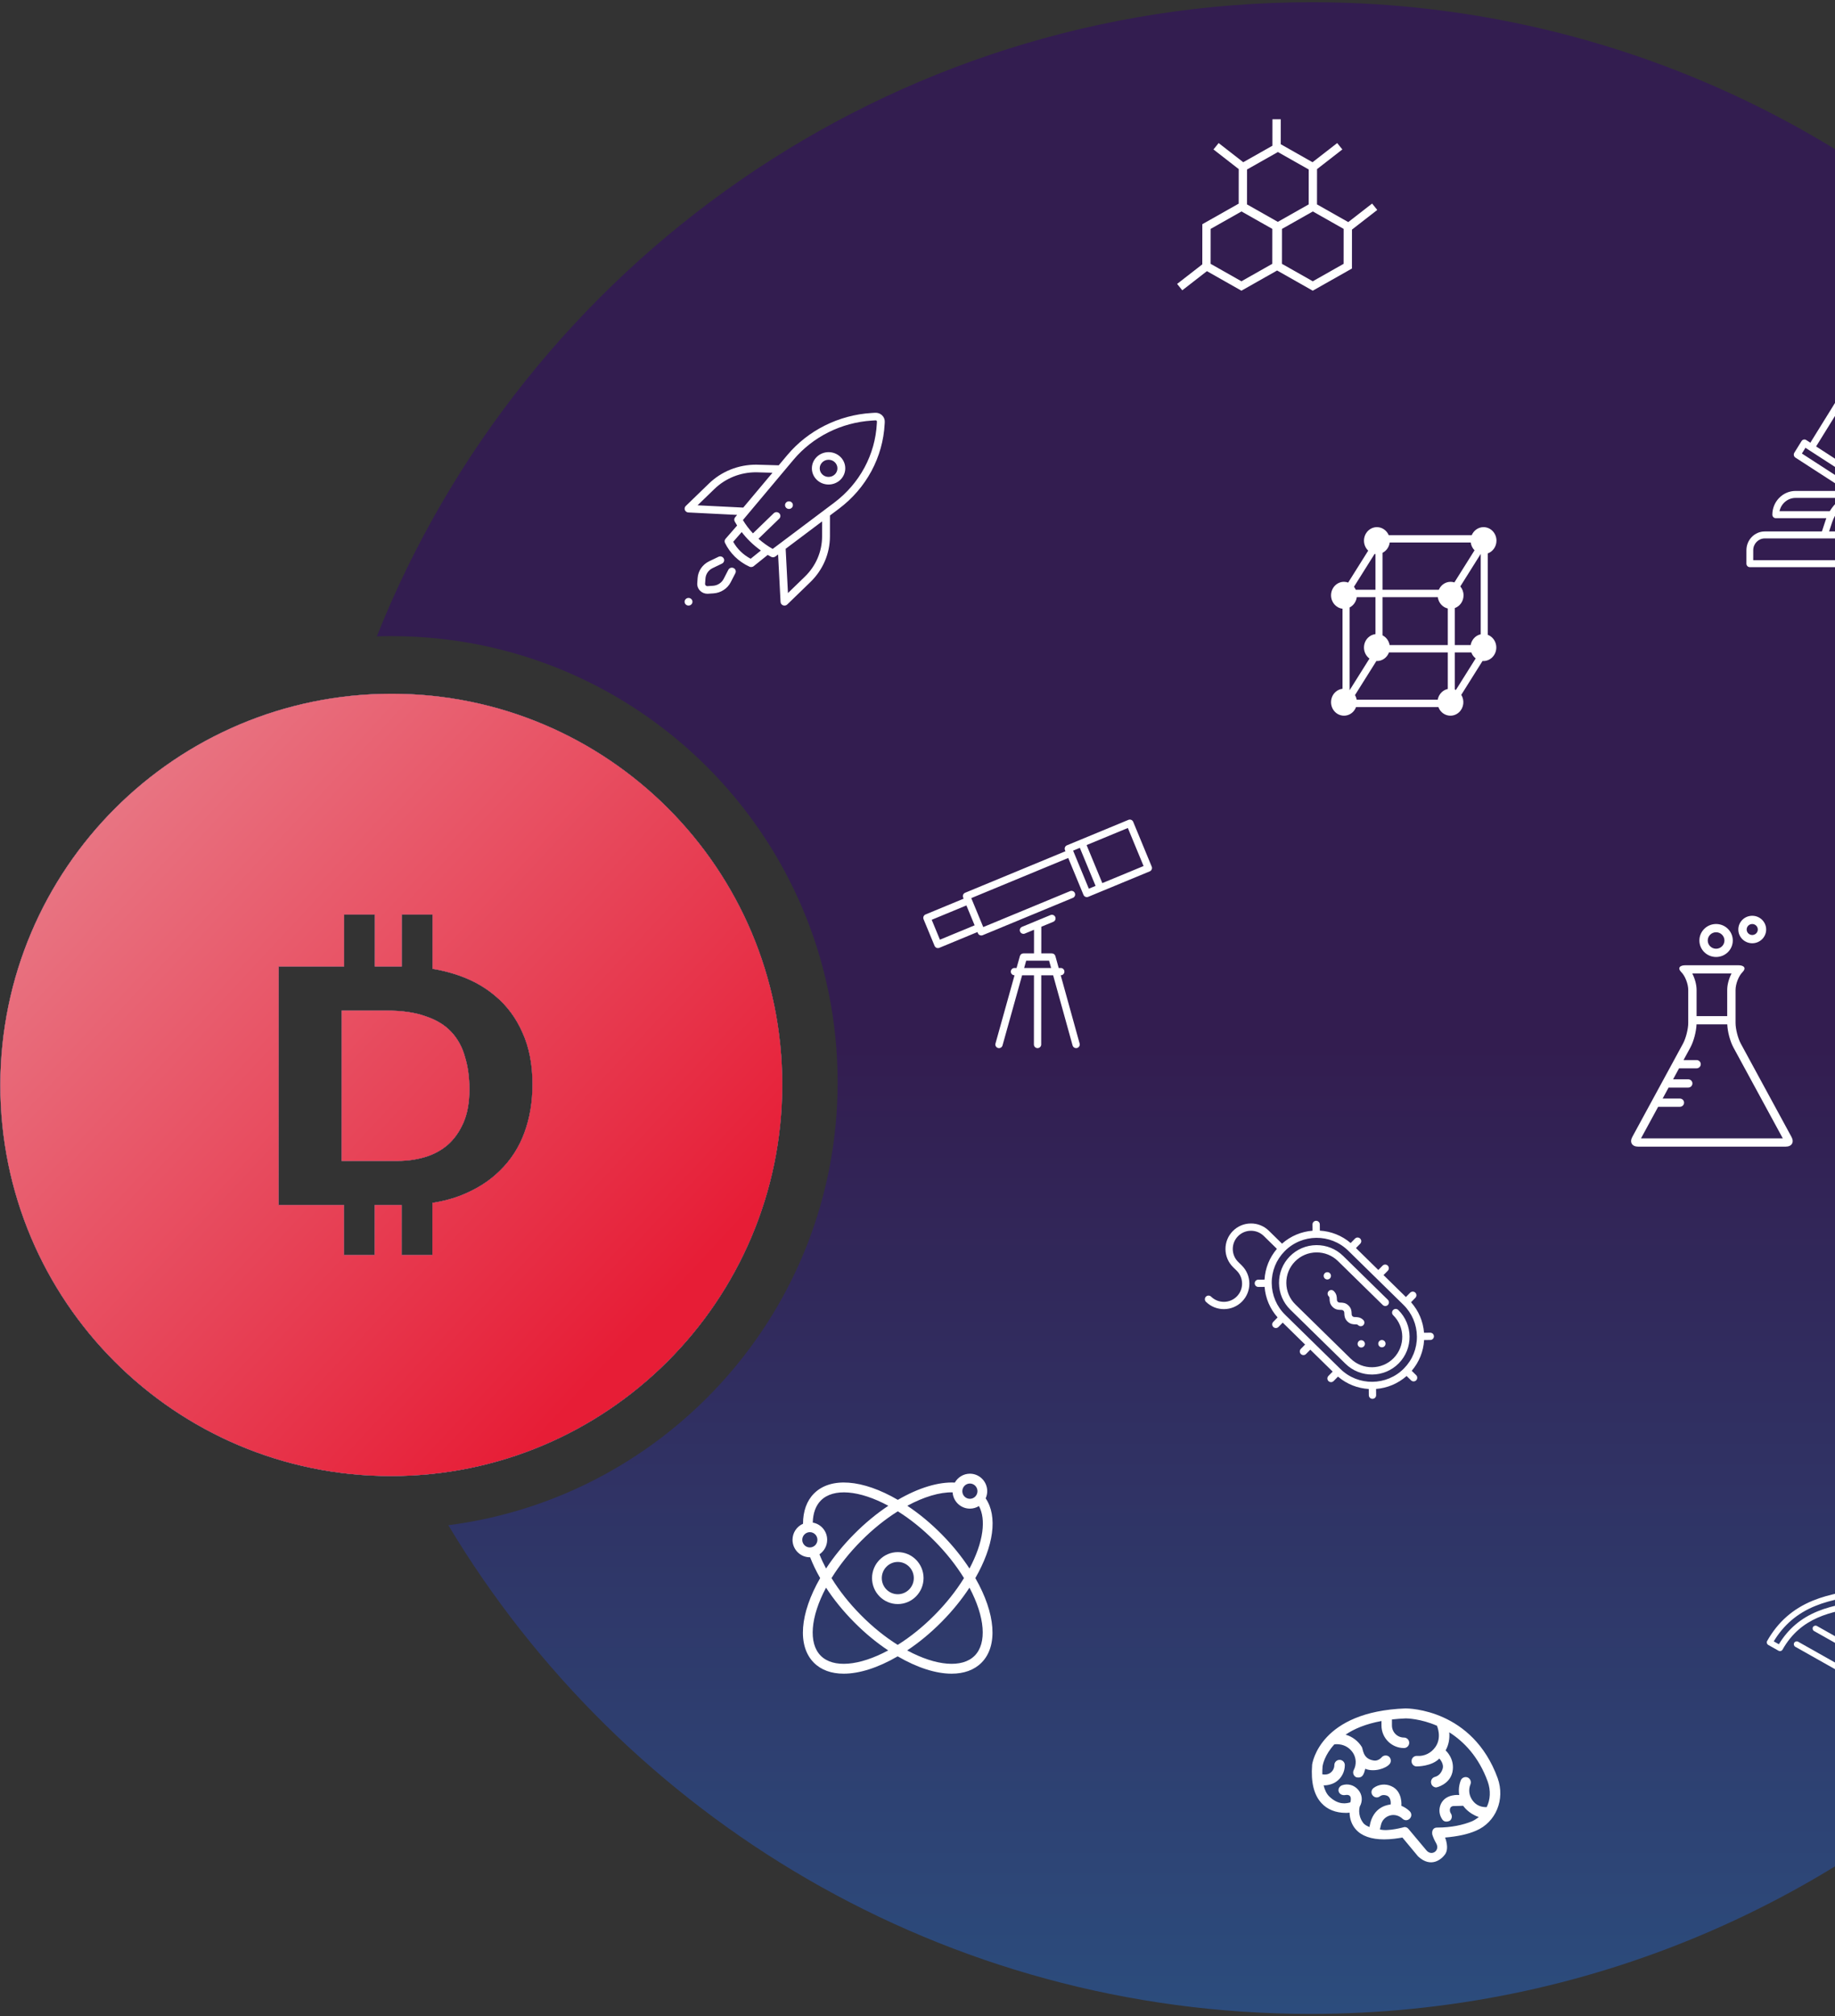 <svg width="477" height="524" viewBox="0 0 477 524" version="1.1" xmlns="http://www.w3.org/2000/svg" xmlns:xlink="http://www.w3.org/1999/xlink">
<rect x="0" y="0" width="477" height="524" fill="#333333" stroke="none"/>
<title>Group 5</title>
<desc>Created using Figma</desc>
<g id="Canvas" transform="translate(-848 -1125)">
<g id="Group 5">
<g id="Group">
<g id="Subtract">
<use xlink:href="#path0_fill" transform="translate(945.953 1125.58)" fill="url(#paint0_linear)"/>
</g>
<g id="Subtract">
<use xlink:href="#path1_fill" transform="matrix(1 0 -0.001 1 848.189 1305.3)" fill="#FFFFFF"/>
<use xlink:href="#path1_fill" transform="matrix(1 0 -0.001 1 848.189 1305.3)" fill="url(#paint2_linear)"/>
<use xlink:href="#path1_fill" transform="matrix(1 0 -0.001 1 848.189 1305.3)" fill="url(#paint3_linear)"/>
</g>
</g>
<g id="startup">
<g id="Group">
<g id="Group">
<g id="Vector">
<use xlink:href="#path2_fill" transform="matrix(1 -1.90533e-08 -0.001 1 1025.96 1280.4)" fill="#FFFFFF"/>
</g>
</g>
</g>
<g id="Group">
<g id="Group">
<g id="Vector">
<use xlink:href="#path3_fill" transform="matrix(1 -1.90533e-08 -0.001 1 1052.07 1255.29)" fill="#FFFFFF"/>
</g>
</g>
</g>
<g id="Group">
<g id="Group">
<g id="Vector">
<use xlink:href="#path4_fill" transform="matrix(1 -1.90533e-08 -0.001 1 1059.05 1242.51)" fill="#FFFFFF"/>
</g>
</g>
</g>
<g id="Group">
<g id="Group">
<g id="Vector">
<use xlink:href="#path5_fill" transform="matrix(1 -1.90533e-08 -0.001 1 1029.25 1269.6)" fill="#FFFFFF"/>
</g>
</g>
</g>
<g id="Group">
<g id="Group">
<g id="Vector">
<use xlink:href="#path6_fill" transform="matrix(1 -1.11022e-16 -0.001 1 1025.99 1232.27)" fill="#FFFFFF"/>
</g>
</g>
</g>
</g>
<g id="atomic">
<g id="Group">
<g id="Group">
<g id="Vector">
<use xlink:href="#path7_fill" transform="matrix(1 -1.90533e-08 -0.001 1 1074.69 1528.38)" fill="#FFFFFF"/>
</g>
</g>
</g>
<g id="Group">
<g id="Group">
<g id="Vector">
<use xlink:href="#path8_fill" transform="matrix(1 -1.11022e-16 -0.001 1 1054.03 1508)" fill="#FFFFFF"/>
</g>
</g>
</g>
</g>
<g id="dna-structure">
<g id="Group">
<g id="Vector">
<use xlink:href="#path9_fill" transform="matrix(-0.871 -0.491 -0.492 0.871 1360.39 1528.02)" fill="#FFFFFF"/>
</g>
<g id="Vector">
<use xlink:href="#path10_fill" transform="matrix(-0.871 -0.491 -0.492 0.871 1328.57 1559.08)" fill="#FFFFFF"/>
</g>
</g>
</g>
<g id="telescope">
<g id="Group">
<g id="Vector">
<use xlink:href="#path11_fill" transform="matrix(1 -1.11022e-16 -0.001 1 1088.03 1338)" fill="#FFFFFF"/>
</g>
<g id="Vector">
<use xlink:href="#path12_fill" transform="matrix(1 -1.90533e-08 -0.001 1 1106.77 1362.74)" fill="#FFFFFF"/>
</g>
</g>
</g>
<g id="bacteria">
<g id="Group">
<g id="Vector">
<use xlink:href="#path13_fill" transform="matrix(0.01 1 -1 0.009 1220.44 1442)" fill="#FFFFFF"/>
</g>
<g id="Vector">
<use xlink:href="#path14_fill" transform="matrix(0.01 1 -1 0.009 1202.79 1473.3)" fill="#FFFFFF"/>
</g>
<g id="Vector">
<use xlink:href="#path15_fill" transform="matrix(0.01 1 -1 0.009 1208.16 1473.25)" fill="#FFFFFF"/>
</g>
<g id="Vector">
<use xlink:href="#path16_fill" transform="matrix(0.01 1 -1 0.009 1214.17 1448.38)" fill="#FFFFFF"/>
</g>
<g id="Vector">
<use xlink:href="#path17_fill" transform="matrix(0.01 1 -1 0.009 1193.97 1455.62)" fill="#FFFFFF"/>
</g>
<g id="Vector">
<use xlink:href="#path18_fill" transform="matrix(0.01 1 -1 0.009 1202.58 1460.19)" fill="#FFFFFF"/>
</g>
</g>
</g>
<g id="microscope (1)">
<g id="Group">
<g id="Group">
<g id="Vector">
<use xlink:href="#path19_fill" transform="matrix(1 -1.11022e-16 -0.001 1 1302.03 1213)" fill="#FFFFFF"/>
</g>
</g>
</g>
</g>
<g id="chemical-composition">
<g id="Vector">
<use xlink:href="#path20_fill" transform="matrix(1 -1.11022e-16 -0.001 1 1154.03 1156)" fill="#FFFFFF"/>
</g>
</g>
<g id="flask">
<g id="Group">
<g id="Group">
<g id="Vector">
<use xlink:href="#path21_fill" transform="translate(1272 1375.86)" fill="#FFFFFF"/>
</g>
</g>
</g>
<g id="Group">
<g id="Group">
<g id="Vector">
<use xlink:href="#path22_fill" transform="translate(1289.75 1365.14)" fill="#FFFFFF"/>
</g>
</g>
</g>
<g id="Group">
<g id="Group">
<g id="Vector">
<use xlink:href="#path23_fill" transform="translate(1299.87 1363)" fill="#FFFFFF"/>
</g>
</g>
</g>
</g>
<g id="brain">
<g id="Group">
<g id="Group">
<g id="Vector">
<use xlink:href="#path24_fill" transform="translate(1189 1569)" fill="#FFFFFF"/>
</g>
</g>
</g>
</g>
<g id="cube-molecule">
<g id="Group">
<g id="Vector">
<use xlink:href="#path25_fill" transform="translate(1194 1262)" fill="#FFFFFF"/>
</g>
</g>
</g>
</g>
</g>
<defs>
<linearGradient id="paint0_linear" x1="0" y1="0" x2="1" y2="0" gradientUnits="userSpaceOnUse" gradientTransform="matrix(0 512.809 -494.538 0 252.094 270.858)">
<stop offset="0" stop-color="#331D50"/>
<stop offset="1" stop-color="#247FAD"/>
</linearGradient>
<linearGradient id="paint2_linear" x1="0" y1="0" x2="1" y2="0" gradientUnits="userSpaceOnUse" gradientTransform="matrix(-2.20372e-17 199.422 -199.367 -1.12902e-14 101.629 105.332)">
<stop offset="0" stop-color="#331D50"/>
<stop offset="1" stop-color="#247FAD"/>
</linearGradient>
<linearGradient id="paint3_linear" x1="0" y1="0" x2="1" y2="0" gradientUnits="userSpaceOnUse" gradientTransform="matrix(150.913 143.45 -143.303 150.949 94.639 -60.952)">
<stop offset="0" stop-color="#E87B88"/>
<stop offset="1" stop-color="#E71D36"/>
</linearGradient>
<path id="path0_fill" fill-rule="evenodd" d="M 242.703 522.815C 387.035 522.815 504.105 405.779 504.188 261.408C 504.271 117.036 387.334 0 243.003 0C 132.787 0 38.467 68.248 0 164.8C 1.251 164.76 2.507 164.74 3.767 164.74C 67.88 164.74 119.824 216.68 119.788 280.751C 119.754 339.76 75.639 388.479 18.582 395.808C 64.227 471.9 147.506 522.815 242.703 522.815Z"/>
<path id="path1_fill" fill-rule="evenodd" d="M 101.629 203.314C 157.757 203.314 203.257 157.8 203.257 101.657C 203.257 45.513 157.757 0 101.629 0C 45.501 0 4.41157e-05 45.513 0 101.657C 1.69195e-05 157.8 45.501 203.314 101.629 203.314ZM 89.308 57.378L 89.316 70.878L 72.316 70.878L 72.352 132.878L 89.352 132.878L 89.359 145.878L 97.359 145.878L 97.352 132.878L 104.352 132.878L 104.359 145.878L 112.359 145.878L 112.351 132.316C 114.882 131.926 117.213 131.331 119.344 130.534C 123.59 128.913 127.105 126.713 129.888 123.934C 132.741 121.156 134.862 117.856 136.252 114.035C 137.643 110.214 138.336 106.046 138.334 101.531C 138.331 96.379 137.458 91.892 135.715 88.072C 134.042 84.251 131.673 81.067 128.609 78.52C 125.613 75.973 122.027 74.062 117.849 72.789C 116.07 72.237 114.226 71.805 112.317 71.492L 112.308 57.378L 104.308 57.378L 104.316 70.878L 97.316 70.878L 97.308 57.378L 89.308 57.378ZM 88.741 121.416L 88.718 82.341L 100.415 82.341C 104.453 82.341 107.829 82.832 110.545 83.817C 113.331 84.743 115.559 86.103 117.231 87.898C 118.903 89.692 120.088 91.863 120.785 94.41C 121.553 96.9 121.937 99.707 121.939 102.834C 121.941 106.249 121.42 109.143 120.377 111.517C 119.335 113.89 117.943 115.83 116.204 117.335C 114.464 118.782 112.48 119.824 110.253 120.461C 108.025 121.098 105.728 121.416 103.361 121.416L 88.741 121.416Z"/>
<path id="path2_fill" d="M 1.022 1.981C 1.586 1.981 2.044 1.538 2.044 0.99C 2.044 0.443 1.586 0 1.022 0C 0.457 0 0 0.443 0 0.99C 0 1.538 0.457 1.981 1.022 1.981Z"/>
<path id="path3_fill" d="M 1.02 1.977C 1.583 1.977 2.04 1.534 2.04 0.989C 2.04 0.443 1.583 0 1.02 0C 0.457 0 0 0.443 0 0.989C 0 1.534 0.457 1.977 1.02 1.977Z"/>
<path id="path4_fill" d="M 7.408 1.232C 6.588 0.438 5.498 -1.14179e-07 4.338 -1.14179e-07C 3.179 -1.14179e-07 2.089 0.438 1.269 1.232C -0.423 2.873 -0.423 5.542 1.269 7.182C 2.116 8.003 3.227 8.413 4.338 8.413C 5.45 8.413 6.562 8.002 7.408 7.182C 9.1 5.542 9.1 2.873 7.408 1.232ZM 5.966 5.784C 5.068 6.654 3.608 6.654 2.711 5.784C 1.814 4.915 1.814 3.5 2.711 2.63C 3.146 2.209 3.724 1.977 4.338 1.977C 4.953 1.977 5.531 2.209 5.965 2.63C 6.863 3.5 6.863 4.915 5.966 5.784Z"/>
<path id="path5_fill" d="M 9.452 3.036C 8.948 2.792 8.336 2.991 8.085 3.48L 6.87 5.845C 6.342 6.873 5.28 7.56 4.098 7.638L 2.685 7.732C 2.446 7.748 2.289 7.632 2.217 7.562C 2.144 7.491 2.025 7.339 2.041 7.108L 2.138 5.738C 2.219 4.593 2.928 3.563 3.988 3.051L 6.428 1.874C 6.932 1.63 7.137 1.037 6.886 0.548C 6.635 0.059 6.023 -0.14 5.518 0.104L 3.079 1.281C 1.374 2.105 0.233 3.761 0.103 5.603L 0.006 6.973C -0.046 7.712 0.234 8.436 0.774 8.96C 1.272 9.442 1.945 9.71 2.644 9.71C 2.704 9.71 2.764 9.708 2.824 9.704L 4.237 9.611C 6.138 9.485 7.847 8.379 8.696 6.726L 9.911 4.361C 10.162 3.873 9.957 3.279 9.452 3.036Z"/>
<path id="path6_fill" d="M 51.301 0.658C 50.822 0.202 50.163 -0.037 49.493 0.005L 48.544 0.063C 40.03 0.59 32.062 4.574 26.683 10.993L 24.448 13.66L 18.599 13.493C 18.589 13.493 18.579 13.493 18.57 13.493C 13.931 13.493 9.57 15.244 6.289 18.423L 0.299 24.23C 0.014 24.506 -0.077 24.919 0.068 25.284C 0.213 25.649 0.565 25.896 0.968 25.916L 13.649 26.548L 13.132 27.165C 12.871 27.476 12.83 27.909 13.027 28.261C 13.226 28.614 13.434 28.963 13.651 29.306L 10.644 32.766C 10.387 33.062 10.332 33.476 10.502 33.826C 11.159 35.172 12.031 36.38 13.094 37.419C 14.183 38.483 15.456 39.353 16.877 40.006C 17.016 40.069 17.165 40.101 17.314 40.101C 17.543 40.101 17.771 40.025 17.956 39.88C 18.604 39.37 19.351 38.766 20.073 38.182C 20.588 37.765 21.115 37.339 21.607 36.947C 21.901 37.118 22.199 37.284 22.501 37.443C 22.653 37.524 22.821 37.564 22.988 37.564C 23.21 37.564 23.43 37.493 23.613 37.356L 24.308 36.833L 24.962 49.177C 24.983 49.567 25.239 49.909 25.615 50.049C 25.734 50.093 25.858 50.115 25.981 50.115C 26.246 50.115 26.507 50.014 26.702 49.825L 32.693 44.018C 35.973 40.839 37.779 36.611 37.779 32.115L 37.779 26.7L 40.142 24.923C 47.225 19.595 51.539 11.562 51.977 2.882L 52.002 2.401C 52.035 1.75 51.779 1.115 51.301 0.658ZM 3.363 24.056L 7.732 19.821C 10.623 17.019 14.466 15.474 18.555 15.47L 22.83 15.592L 15.241 24.648L 3.363 24.056ZM 18.767 36.664C 18.234 37.094 17.689 37.536 17.182 37.94C 16.203 37.425 15.316 36.784 14.542 36.027C 13.792 35.294 13.153 34.459 12.639 33.54L 14.841 31.006C 15.506 31.872 16.235 32.692 17.022 33.46C 17.023 33.461 17.023 33.461 17.024 33.462C 17.024 33.462 17.024 33.462 17.024 33.463C 17.025 33.463 17.025 33.463 17.025 33.463C 17.898 34.315 18.837 35.096 19.833 35.803C 19.481 36.086 19.121 36.377 18.767 36.664ZM 35.74 32.115C 35.74 36.083 34.146 39.814 31.251 42.62L 26.882 46.855L 26.272 35.356L 35.74 28.235L 35.74 32.115L 35.74 32.115ZM 49.941 2.785C 49.531 10.888 45.504 18.387 38.892 23.361L 22.898 35.391C 21.572 34.64 20.336 33.753 19.204 32.748L 24.597 27.521C 24.995 27.135 24.995 26.509 24.597 26.123C 24.198 25.737 23.553 25.737 23.154 26.123L 17.767 31.345C 16.777 30.282 15.899 29.126 15.153 27.889L 28.267 12.239C 33.288 6.247 40.726 2.528 48.674 2.037L 49.623 1.978C 49.748 1.97 49.831 2.03 49.869 2.067C 49.908 2.103 49.971 2.183 49.965 2.304L 49.941 2.785Z"/>
<path id="path7_fill" d="M 6.695 -4.5002e-07C 3.003 -4.5002e-07 3.34784e-07 3.028 3.34784e-07 6.749C 3.34784e-07 10.471 3.003 13.499 6.695 13.499C 10.386 13.499 13.39 10.471 13.39 6.749C 13.389 3.028 10.386 -4.5002e-07 6.695 -4.5002e-07ZM 6.695 10.945C 4.4 10.945 2.533 9.063 2.533 6.749C 2.533 4.436 4.4 2.554 6.695 2.554C 8.989 2.554 10.856 4.436 10.856 6.749C 10.856 9.063 8.989 10.945 6.695 10.945Z"/>
<path id="path8_fill" d="M 51.834 15.46C 52.327 11.808 51.761 8.701 50.197 6.406C 50.453 5.836 50.597 5.205 50.597 4.539C 50.597 2.036 48.577 8.39882e-09 46.094 8.39882e-09C 44.416 8.39882e-09 42.951 0.931 42.176 2.306C 37.934 2.093 32.74 3.664 27.365 6.795C 18.186 1.447 9.876 0.805 5.565 5.152C 3.691 7.041 2.721 9.744 2.725 13.009C 1.124 13.705 0 15.312 0 17.179C 0 19.682 2.02 21.719 4.503 21.719C 4.529 21.719 4.555 21.717 4.581 21.716C 5.273 23.492 6.149 25.306 7.194 27.13C 1.89 36.383 1.252 44.761 5.565 49.107C 7.467 51.026 10.147 51.973 13.338 51.973C 17.378 51.973 22.236 50.453 27.364 47.465C 32.493 50.453 37.351 51.973 41.391 51.973C 44.582 51.973 47.263 51.026 49.166 49.108C 53.477 44.76 52.839 36.382 47.533 27.129C 49.867 23.056 51.352 19.035 51.834 15.46ZM 46.094 2.554C 47.18 2.554 48.063 3.445 48.063 4.539C 48.063 5.634 47.18 6.525 46.094 6.525C 45.008 6.525 44.124 5.634 44.124 4.539C 44.124 3.445 45.008 2.554 46.094 2.554ZM 41.602 4.841C 41.757 7.204 43.712 9.079 46.094 9.079C 46.956 9.079 47.763 8.833 48.448 8.407C 49.386 10.124 49.689 12.412 49.324 15.116C 48.932 18.019 47.792 21.28 46.007 24.642C 43.971 21.53 41.526 18.526 38.712 15.69C 35.899 12.854 32.918 10.387 29.83 8.334C 34.154 5.996 38.238 4.783 41.602 4.841ZM 4.503 19.165C 3.417 19.165 2.533 18.274 2.533 17.179C 2.533 16.084 3.417 15.194 4.503 15.194C 5.589 15.194 6.472 16.084 6.472 17.179C 6.472 18.274 5.589 19.165 4.503 19.165ZM 7.006 20.95C 8.211 20.135 9.006 18.749 9.006 17.179C 9.006 14.936 7.383 13.069 5.259 12.705C 5.311 10.272 6.025 8.3 7.356 6.958C 10.595 3.692 17.353 4.266 24.897 8.335C 21.809 10.388 18.829 12.854 16.017 15.69C 13.204 18.526 10.758 21.53 8.721 24.643C 8.06 23.397 7.487 22.163 7.006 20.95ZM 7.356 47.301C 4.116 44.036 4.686 37.224 8.722 29.618C 10.758 32.73 13.204 35.735 16.017 38.57C 18.829 41.406 21.809 43.872 24.897 45.925C 17.352 49.993 10.595 50.568 7.356 47.301ZM 17.808 36.764C 14.79 33.722 12.216 30.484 10.147 27.13C 12.216 23.776 14.79 20.538 17.808 17.495C 20.826 14.453 24.038 11.858 27.365 9.772C 30.692 11.858 33.903 14.453 36.921 17.495C 39.94 20.539 42.514 23.777 44.581 27.13C 42.514 30.483 39.94 33.721 36.921 36.764C 33.903 39.807 30.692 42.402 27.365 44.488C 24.038 42.402 20.826 39.807 17.808 36.764ZM 47.374 47.302C 44.134 50.568 37.376 49.993 29.832 45.925C 32.92 43.872 35.9 41.406 38.712 38.57C 41.526 35.734 43.971 32.73 46.007 29.618C 50.043 37.223 50.614 44.036 47.374 47.302Z"/>
<path id="path9_fill" d="M 34.639 46.397C 34.628 40.774 32.934 35.9 29.46 31.499C 26.464 27.702 22.527 24.709 18.72 21.814C 11.452 16.288 4.587 11.068 4.587 0.753C 4.587 0.337 4.244 0 3.822 0L 0.764 0C 0.342 0 -3.60812e-07 0.337 -3.60812e-07 0.753C -3.60812e-07 6.4 1.694 11.292 5.179 15.708C 7.564 18.731 10.546 21.243 13.583 23.603C 10.742 25.809 7.628 28.395 5.179 31.499C 1.694 35.915 -3.60812e-07 40.807 -3.60812e-07 46.454C -3.60812e-07 46.87 0.342 47.207 0.764 47.207L 3.822 47.207C 4.244 47.207 4.587 46.87 4.587 46.454C 4.587 45.671 4.626 44.919 4.701 44.194L 10.137 44.194C 10.559 44.194 10.901 43.856 10.901 43.44C 10.901 43.024 10.559 42.687 10.137 42.687L 4.914 42.687C 5.209 41.071 5.696 39.593 6.347 38.216L 25.278 38.216C 25.7 38.216 26.042 37.879 26.042 37.463C 26.042 37.047 25.7 36.709 25.278 36.709L 7.144 36.709C 8.087 35.108 9.26 33.639 10.61 32.238L 19.941 32.238C 20.363 32.238 20.706 31.901 20.706 31.485C 20.706 31.069 20.363 30.732 19.941 30.732L 12.153 30.732C 13.717 29.286 15.46 27.888 17.32 26.461C 24.045 31.615 30.053 36.805 30.053 46.454C 30.053 46.87 30.395 47.207 30.817 47.207L 33.875 47.207C 34.299 47.207 34.641 46.87 34.641 46.454C 34.641 46.435 34.641 46.416 34.639 46.397L 34.639 46.397ZM 9.751 30.919C 9.717 30.948 9.686 30.979 9.659 31.013C 8.816 31.874 8.026 32.768 7.309 33.712C 6.49 34.792 5.792 35.905 5.212 37.056C 5.182 37.102 5.157 37.151 5.138 37.203C 4.192 39.118 3.573 41.138 3.272 43.289C 3.266 43.32 3.262 43.352 3.26 43.383C 3.158 44.139 3.094 44.911 3.069 45.7L 1.54 45.7C 1.684 40.718 3.273 36.368 6.385 32.424C 8.816 29.344 11.976 26.758 14.824 24.558C 15.189 24.838 15.555 25.116 15.919 25.393C 15.97 25.432 16.021 25.47 16.072 25.509C 13.817 27.244 11.648 28.997 9.751 30.919L 9.751 30.919ZM 31.57 45.7C 31.425 41.038 29.921 36.964 26.986 33.27C 24.247 29.822 20.655 27.091 16.852 24.2C 13.121 21.362 9.262 18.429 6.385 14.783C 3.273 10.839 1.684 6.489 1.54 1.507L 3.069 1.507C 3.215 6.169 4.718 10.243 7.653 13.937C 10.392 17.385 13.984 20.116 17.787 23.007C 21.518 25.844 25.377 28.778 28.254 32.424C 31.366 36.368 32.955 40.718 33.099 45.7L 31.57 45.7L 31.57 45.7Z"/>
<path id="path10_fill" d="M 15.091 0L 0.764 0C 0.342 0 -2.86161e-07 0.337 -2.86161e-07 0.753C -2.86161e-07 1.169 0.342 1.507 0.764 1.507L 15.091 1.507C 15.513 1.507 15.855 1.169 15.855 0.753C 15.855 0.337 15.513 0 15.091 0Z"/>
<path id="path11_fill" d="M 59.364 12.223L 54.541 0.585C 54.34 0.102 53.785 -0.128 53.301 0.072L 37.325 6.686C 36.841 6.886 36.611 7.441 36.811 7.924L 36.937 8.228L 10.867 19.019C 10.635 19.115 10.45 19.3 10.354 19.532C 10.258 19.764 10.258 20.025 10.354 20.258L 10.48 20.561L 0.586 24.657C 0.102 24.857 -0.128 25.412 0.072 25.895L 2.941 32.816C 3.037 33.048 3.222 33.232 3.454 33.328C 3.57 33.376 3.694 33.401 3.817 33.401C 3.94 33.401 4.064 33.377 4.18 33.328L 14.074 29.233L 14.2 29.537C 14.351 29.902 14.704 30.122 15.077 30.122C 15.197 30.122 15.32 30.099 15.439 30.05L 38.88 20.346C 39.364 20.146 39.594 19.592 39.393 19.108C 39.193 18.625 38.638 18.395 38.154 18.595L 15.589 27.936L 12.469 20.408L 37.663 9.98L 41.635 19.562C 41.731 19.794 41.916 19.979 42.148 20.075C 42.264 20.123 42.388 20.147 42.511 20.147C 42.634 20.147 42.758 20.123 42.874 20.075L 46.378 18.624C 46.379 18.624 58.851 13.461 58.851 13.461C 59.083 13.365 59.268 13.181 59.364 12.949C 59.461 12.716 59.461 12.455 59.364 12.223L 59.364 12.223ZM 13.348 27.482L 4.33 31.214L 2.188 26.045L 11.206 22.313L 13.348 27.482ZM 43.024 17.961L 39.053 8.378C 39.052 8.378 38.927 8.075 38.927 8.075L 40.679 7.349L 44.777 17.235L 43.024 17.961ZM 46.529 16.51L 42.432 6.624L 53.151 2.187L 57.249 12.073L 46.529 16.51L 46.529 16.51Z"/>
<path id="path12_fill" d="M 16.972 15.726L 16.988 15.726C 17.512 15.726 17.937 15.301 17.937 14.778C 17.937 14.255 17.512 13.83 16.988 13.83L 16.445 13.83L 15.583 10.733C 15.469 10.323 15.095 10.039 14.669 10.039L 11.919 10.039L 11.919 3.112L 15.032 1.824C 15.516 1.623 15.746 1.069 15.545 0.585C 15.345 0.102 14.79 -0.128 14.306 0.072L 10.606 1.604C 10.603 1.605 10.6 1.606 10.598 1.607L 6.909 3.134C 6.425 3.335 6.195 3.889 6.395 4.373C 6.547 4.738 6.9 4.958 7.272 4.958C 7.393 4.958 7.516 4.935 7.635 4.886L 10.022 3.898L 10.022 10.039L 7.272 10.039C 6.846 10.039 6.472 10.323 6.358 10.733L 5.496 13.83L 4.952 13.83C 4.428 13.83 4.004 14.255 4.004 14.778C 4.004 15.302 4.428 15.726 4.952 15.726L 4.969 15.726L 0.035 33.458C -0.105 33.962 0.19 34.485 0.695 34.625C 1.199 34.765 1.722 34.47 1.862 33.966L 6.937 15.726L 10.022 15.726L 10.022 33.712C 10.022 34.235 10.446 34.66 10.97 34.66C 11.494 34.66 11.919 34.235 11.919 33.712L 11.919 15.726L 15.003 15.726L 20.078 33.966C 20.195 34.385 20.576 34.66 20.991 34.66C 21.076 34.66 21.161 34.648 21.246 34.625C 21.751 34.485 22.046 33.962 21.906 33.458L 16.972 15.726L 16.972 15.726ZM 7.465 13.83L 7.993 11.934L 13.948 11.934L 14.476 13.83L 7.465 13.83Z"/>
<path id="path13_fill" d="M 45.453 15.176L 43.834 15.176C 43.636 12.313 42.538 9.502 40.542 7.206L 41.682 6.064C 42.053 5.694 42.053 5.093 41.682 4.723C 41.312 4.353 40.712 4.353 40.343 4.723L 39.202 5.864C 36.968 3.914 34.197 2.765 31.24 2.562L 31.24 0.949C 31.24 0.425 30.815 0 30.292 0C 29.769 0 29.345 0.425 29.345 0.949L 29.345 2.562C 26.388 2.765 23.616 3.914 21.382 5.864L 20.242 4.723C 19.872 4.353 19.272 4.352 18.902 4.723C 18.532 5.093 18.532 5.694 18.902 6.064L 20.019 7.182L 14.267 12.94L 13.15 11.822C 12.78 11.452 12.18 11.452 11.81 11.822C 11.44 12.193 11.44 12.793 11.81 13.164L 12.927 14.281L 7.175 20.039L 6.058 18.921C 5.688 18.551 5.088 18.551 4.718 18.922C 4.348 19.292 4.348 19.892 4.718 20.263L 5.858 21.404C 3.862 23.7 2.764 26.512 2.566 29.375L 0.948 29.375C 0.424 29.375 2.08204e-07 29.799 2.08204e-07 30.323C 2.08204e-07 30.847 0.424 31.272 0.948 31.272L 2.566 31.272C 2.764 34.135 3.862 36.947 5.858 39.242L 2.485 42.62C 1.232 43.874 0.542 45.541 0.542 47.315C 0.542 49.088 1.232 50.755 2.485 52.01C 3.737 53.264 5.403 53.954 7.175 53.954C 8.946 53.954 10.612 53.264 11.865 52.01L 12.758 51.115C 14.605 49.266 17.611 49.266 19.458 51.115C 21.306 52.964 21.306 55.973 19.458 57.822C 19.088 58.193 19.088 58.793 19.458 59.164C 19.643 59.349 19.886 59.441 20.128 59.441C 20.371 59.441 20.613 59.349 20.798 59.164C 23.384 56.575 23.384 52.363 20.798 49.774C 18.212 47.185 14.004 47.185 11.418 49.774L 10.525 50.668C 9.63 51.564 8.44 52.057 7.175 52.057C 5.909 52.057 4.719 51.564 3.825 50.668C 2.93 49.772 2.437 48.581 2.437 47.315C 2.437 46.048 2.93 44.857 3.825 43.961L 7.198 40.584C 9.432 42.534 12.204 43.683 15.161 43.886L 15.161 45.5C 15.161 46.023 15.585 46.448 16.108 46.448C 16.632 46.448 17.056 46.023 17.056 45.5L 17.056 43.886C 20.013 43.683 22.784 42.534 25.018 40.584L 26.159 41.725C 26.343 41.91 26.586 42.003 26.828 42.003C 27.071 42.003 27.314 41.91 27.498 41.725C 27.869 41.355 27.869 40.754 27.498 40.384L 26.382 39.266L 32.134 33.508L 33.25 34.626C 33.435 34.811 33.678 34.904 33.92 34.904C 34.163 34.904 34.405 34.811 34.59 34.626C 34.961 34.255 34.961 33.655 34.59 33.285L 33.474 32.167L 39.226 26.409L 40.342 27.527C 40.527 27.712 40.77 27.805 41.012 27.805C 41.255 27.805 41.497 27.712 41.682 27.527C 42.052 27.156 42.052 26.556 41.682 26.185L 40.542 25.044C 42.538 22.748 43.636 19.936 43.834 17.073L 45.453 17.073C 45.976 17.073 46.4 16.649 46.4 16.125C 46.4 15.601 45.976 15.176 45.453 15.176L 45.453 15.176ZM 38.556 24.397L 24.372 38.595C 22.165 40.805 19.23 42.022 16.108 42.022C 12.987 42.022 10.052 40.805 7.845 38.595C 3.288 34.034 3.288 26.613 7.845 22.051L 22.029 7.853C 24.235 5.644 27.169 4.427 30.29 4.426C 33.415 4.427 36.349 5.644 38.556 7.853C 43.112 12.414 43.112 19.836 38.556 24.397L 38.556 24.397Z"/>
<path id="path14_fill" d="M 0.948 1.897C 1.471 1.897 1.895 1.472 1.895 0.949C 1.895 0.425 1.471 0 0.948 0C 0.424 0 0 0.425 0 0.949C 0 1.472 0.424 1.897 0.948 1.897Z"/>
<path id="path15_fill" d="M 0.948 1.897C 1.471 1.897 1.895 1.472 1.895 0.949C 1.895 0.425 1.471 0 0.948 0C 0.424 0 0 0.425 0 0.949C 0 1.472 0.424 1.897 0.948 1.897Z"/>
<path id="path16_fill" d="M 17.047 2.866C 16.677 3.237 16.677 3.837 17.047 4.208C 17.417 4.578 18.017 4.578 18.387 4.208C 21.466 1.126 26.476 1.126 29.554 4.207C 32.633 7.289 32.633 12.304 29.554 15.386L 15.371 29.584C 13.882 31.075 11.899 31.895 9.787 31.895C 7.675 31.895 5.692 31.075 4.204 29.584C 2.715 28.094 1.895 26.109 1.895 23.995C 1.895 21.881 2.715 19.896 4.204 18.406L 15.707 6.891C 16.078 6.52 16.078 5.92 15.707 5.549C 15.337 5.179 14.737 5.179 14.367 5.549L 2.864 17.065C 1.017 18.913 -1.54225e-07 21.375 -1.54225e-07 23.995C -1.54225e-07 26.616 1.017 29.078 2.864 30.926C 4.71 32.775 7.169 33.793 9.787 33.793C 12.405 33.793 14.864 32.775 16.711 30.926L 30.895 16.728C 34.712 12.906 34.712 6.688 30.895 2.866C 27.077 -0.955 20.865 -0.955 17.047 2.866L 17.047 2.866Z"/>
<path id="path17_fill" d="M 0.948 1.897C 1.471 1.897 1.895 1.472 1.895 0.949C 1.895 0.425 1.471 0 0.948 0C 0.424 0 0 0.425 0 0.949C 0 1.472 0.424 1.897 0.948 1.897Z"/>
<path id="path18_fill" d="M 3.066 6.863C 2.867 7.062 2.737 7.075 2.314 7.087C 1.798 7.102 1.017 7.125 0.278 7.866C -0.093 8.236 -0.093 8.837 0.278 9.207C 0.463 9.392 0.705 9.485 0.948 9.485C 1.19 9.485 1.433 9.392 1.618 9.207C 1.817 9.008 1.947 8.996 2.37 8.983C 2.886 8.968 3.666 8.945 4.406 8.204C 5.146 7.464 5.169 6.683 5.184 6.166C 5.197 5.743 5.209 5.612 5.408 5.413C 5.607 5.214 5.738 5.201 6.16 5.189C 6.676 5.174 7.457 5.151 8.197 4.41C 8.936 3.67 8.959 2.889 8.975 2.372C 8.987 1.949 8.999 1.818 9.198 1.619C 9.568 1.249 9.568 0.648 9.198 0.278C 8.828 -0.093 8.228 -0.093 7.858 0.278C 7.118 1.018 7.095 1.799 7.08 2.316C 7.068 2.739 7.055 2.87 6.857 3.069C 6.658 3.268 6.527 3.28 6.105 3.293C 5.588 3.308 4.808 3.331 4.068 4.072C 3.328 4.812 3.305 5.593 3.29 6.11C 3.278 6.533 3.265 6.664 3.066 6.863L 3.066 6.863Z"/>
<path id="path19_fill" d="M 42.184 50.167L 41.192 47.157C 41.087 46.837 40.967 46.526 40.836 46.221C 44.403 43.185 46.435 38.778 46.435 34.015C 46.435 30.254 45.122 26.604 42.738 23.735C 40.666 21.241 37.897 19.463 34.839 18.64L 38.662 12.458C 38.787 12.255 38.829 12.01 38.777 11.775C 38.726 11.541 38.585 11.337 38.387 11.209L 36.939 10.272L 37.84 8.815L 39.288 9.752C 39.435 9.846 39.599 9.892 39.761 9.892C 40.054 9.892 40.341 9.743 40.51 9.47L 42.379 6.447C 42.505 6.244 42.546 5.999 42.495 5.764C 42.443 5.53 42.303 5.326 42.104 5.198L 34.286 0.14C 33.873 -0.127 33.326 -0.001 33.064 0.421L 31.195 3.444C 31.069 3.647 31.028 3.893 31.079 4.127C 31.131 4.362 31.271 4.566 31.47 4.694L 32.918 5.631L 32.017 7.088L 30.569 6.151C 30.155 5.884 29.608 6.01 29.347 6.432L 16.592 27.057L 15.516 26.361C 15.318 26.233 15.078 26.19 14.848 26.243C 14.619 26.296 14.42 26.439 14.294 26.642L 12.425 29.665C 12.164 30.088 12.287 30.647 12.7 30.915L 24.167 38.332C 24.314 38.427 24.477 38.473 24.639 38.473C 24.933 38.473 25.22 38.324 25.389 38.051L 27.258 35.028C 27.52 34.605 27.396 34.046 26.983 33.779L 25.907 33.083L 29.053 27.996C 29.646 27.806 30.264 27.709 30.893 27.709C 34.292 27.709 37.058 30.538 37.058 34.015C 37.058 36.572 35.529 38.885 33.227 39.851C 32.471 39.681 31.69 39.591 30.893 39.591L 12.763 39.591C 9.437 39.591 6.73 42.359 6.73 45.761C 6.73 46.262 7.127 46.667 7.616 46.667L 20.768 46.667C 20.707 46.829 20.648 46.992 20.593 47.157L 19.617 50.12L 4.757 50.12C 2.134 50.12 3.11542e-08 52.303 3.11542e-08 54.986L 3.11542e-08 58.492C 3.11542e-08 58.992 0.396 59.397 0.886 59.397L 45.404 59.397C 45.893 59.397 46.29 58.992 46.29 58.492L 46.29 54.986C 46.29 52.529 44.5 50.493 42.184 50.167ZM 34.088 2.155L 40.409 6.245L 39.486 7.736L 38.039 6.8C 38.039 6.8 38.038 6.8 38.038 6.8L 34.613 4.584C 34.613 4.584 34.613 4.583 34.613 4.583L 33.165 3.647L 34.088 2.155ZM 36.343 7.846L 35.442 9.303L 33.514 8.056L 34.415 6.599L 36.343 7.846ZM 24.365 36.317L 14.395 29.868L 15.318 28.376L 16.392 29.071C 16.393 29.071 16.393 29.072 16.394 29.072L 24.212 34.129L 24.212 34.13L 25.288 34.825L 24.365 36.317ZM 24.41 32.114L 24.2 31.978L 18.089 28.025L 30.37 8.166L 31.818 9.103C 31.818 9.103 31.818 9.103 31.818 9.103L 35.243 11.319C 35.244 11.319 35.244 11.319 35.244 11.319L 36.691 12.255L 32.667 18.763C 32.667 18.763 32.667 18.763 32.667 18.763L 29.89 23.253L 24.41 32.114ZM 38.829 34.015C 38.829 29.539 35.269 25.898 30.893 25.898C 30.707 25.898 30.522 25.904 30.339 25.917L 33.812 20.301L 33.84 20.256C 36.766 20.912 39.429 22.549 41.389 24.908C 43.501 27.449 44.664 30.684 44.664 34.015C 44.664 38.113 42.966 41.915 39.972 44.596C 39.962 44.579 39.95 44.563 39.94 44.547C 39.887 44.466 39.834 44.386 39.78 44.307C 39.762 44.282 39.744 44.256 39.726 44.231C 39.666 44.145 39.605 44.06 39.543 43.976C 39.534 43.964 39.524 43.951 39.515 43.939C 38.448 42.517 37.064 41.383 35.486 40.631C 37.543 39.13 38.829 36.675 38.829 34.015ZM 29.386 41.531C 31.519 41.166 33.768 41.606 35.617 42.755C 37.431 43.882 38.836 45.678 39.514 47.736L 40.3 50.12L 21.486 50.12L 22.271 47.736C 22.448 47.199 22.671 46.689 22.931 46.207C 22.932 46.204 22.934 46.202 22.935 46.2C 24.274 43.725 26.626 42.035 29.294 41.548C 29.325 41.542 29.355 41.536 29.386 41.531ZM 8.594 44.855C 9.002 42.885 10.716 41.402 12.763 41.402L 24.944 41.402C 23.624 42.285 22.496 43.459 21.651 44.855L 8.594 44.855ZM 44.519 57.586L 44.519 57.586L 1.771 57.586L 1.771 54.986C 1.771 53.302 3.111 51.932 4.758 51.932L 20.253 51.932L 41.533 51.932C 43.179 51.932 44.519 53.302 44.519 54.986L 44.519 57.586Z"/>
<path id="path20_fill" d="M 52.007 23.561L 50.664 21.902L 44.469 26.72L 36.341 22.12L 36.341 12.953L 42.916 7.84L 41.573 6.181L 35.168 11.162L 26.896 6.481L 26.896 -4.09381e-08L 24.735 -4.09381e-08L 24.735 6.873L 17.16 11.159L 10.758 6.181L 9.415 7.84L 15.984 12.948L 15.984 21.924L 6.539 27.268L 6.539 37.703L 0 42.788L 1.343 44.447L 7.743 39.47L 16.717 44.548L 25.989 39.301L 35.26 44.548L 45.439 38.788L 45.439 28.669L 52.007 23.561ZM 18.145 13.048L 26.162 8.511L 34.179 13.048L 34.179 22.12L 26.16 26.658L 18.145 22.122L 18.145 13.048ZM 24.735 37.565L 16.717 42.102L 8.7 37.565L 8.7 28.491L 16.717 23.954L 24.735 28.491L 24.735 37.565ZM 43.278 37.565L 35.26 42.102L 27.243 37.565L 27.243 28.493L 35.262 23.955L 43.278 28.491L 43.278 37.565L 43.278 37.565Z"/>
<path id="path21_fill" d="M 41.694 44.626L 28.517 20.374C 27.765 18.989 27.149 16.572 27.149 15L 27.149 6.429C 27.149 4.857 27.963 2.768 28.957 1.786C 29.952 0.804 29.464 -3.6478e-07 27.872 -3.6478e-07L 14.128 -3.6478e-07C 12.537 -3.6478e-07 12.048 0.804 13.043 1.786C 14.037 2.768 14.851 4.856 14.851 6.429L 14.851 15C 14.851 16.571 14.235 18.99 13.483 20.375L 0.305 44.626C -0.447 46.01 0.239 47.143 1.83 47.143L 40.169 47.143C 41.761 47.143 42.447 46.01 41.694 44.626ZM 26.097 2.143C 25.415 3.467 24.979 5.054 24.979 6.429L 24.979 13.214L 17.021 13.214L 17.021 6.429C 17.021 5.054 16.585 3.467 15.904 2.143L 26.097 2.143ZM 2.565 45L 7.029 36.786L 12.681 36.786C 13.28 36.786 13.767 36.307 13.767 35.714C 13.767 35.122 13.28 34.643 12.681 34.643L 8.193 34.643L 9.747 31.782C 9.761 31.782 9.773 31.786 9.788 31.786L 14.851 31.786C 15.45 31.786 15.937 31.306 15.937 30.714C 15.937 30.122 15.45 29.643 14.851 29.643L 10.91 29.643L 12.462 26.786L 17.021 26.786C 17.62 26.786 18.107 26.306 18.107 25.714C 18.107 25.122 17.62 24.643 17.021 24.643L 13.627 24.643L 15.395 21.387C 16.268 19.781 16.931 17.262 17.007 15.357L 24.994 15.357C 25.069 17.262 25.733 19.782 26.606 21.388L 39.436 45L 2.565 45L 2.565 45Z"/>
<path id="path22_fill" d="M 4.34 -8.22544e-08C 1.943 -8.22544e-08 7.3885e-07 1.919 7.3885e-07 4.286C 7.3885e-07 6.653 1.943 8.571 4.34 8.571C 6.737 8.571 8.68 6.653 8.68 4.286C 8.68 1.919 6.738 -8.22544e-08 4.34 -8.22544e-08ZM 4.34 6.429C 3.144 6.429 2.17 5.467 2.17 4.286C 2.17 3.104 3.144 2.143 4.34 2.143C 5.537 2.143 6.51 3.104 6.51 4.286C 6.51 5.467 5.537 6.429 4.34 6.429Z"/>
<path id="path23_fill" d="M 3.617 0C 1.618 0 -1.44873e-07 1.599 -1.44873e-07 3.571C -1.44873e-07 5.544 1.618 7.143 3.617 7.143C 5.615 7.143 7.234 5.544 7.234 3.571C 7.234 1.599 5.615 0 3.617 0ZM 3.617 5C 2.819 5 2.17 4.359 2.17 3.571C 2.17 2.784 2.819 2.143 3.617 2.143C 4.415 2.143 5.064 2.784 5.064 3.571C 5.064 4.359 4.415 5 3.617 5Z"/>
<path id="path24_fill" d="M 48.319 18.143C 41.787 0.205 25.184 1.63223e-07 24.367 1.63223e-07C 2.184 0.819 0.143 14.118 0.075 14.664L 0.075 14.732C -0.265 19.166 0.551 22.508 2.525 24.622C 4.022 26.259 6.199 27.146 8.853 27.146C 9.193 27.146 9.465 27.146 9.806 27.078C 9.874 28.851 10.418 30.283 11.439 31.443C 12.936 33.148 15.453 34.035 18.788 34.035C 20.625 34.035 22.394 33.762 23.551 33.557L 27.634 38.468C 31.036 41.605 33.758 39.15 34.642 37.922C 35.799 36.285 34.642 33.557 34.642 33.557C 37.772 33.284 40.494 32.739 42.672 31.784C 47.843 29.601 50.293 23.667 48.319 18.143ZM 45.462 25.645C 44.032 25.713 42.74 25.168 41.855 24.008C 40.902 22.781 40.63 21.212 41.243 19.711C 41.515 19.029 41.175 18.211 40.494 17.938C 39.814 17.665 38.997 18.006 38.725 18.688C 38.249 19.916 38.113 21.212 38.317 22.508C 38.317 22.508 34.846 22.099 33.553 24.827C 32.941 26.191 33.077 27.692 33.962 28.919C 34.574 29.738 35.595 29.328 35.867 29.192C 36.479 28.714 36.547 27.896 36.139 27.282C 35.731 26.736 35.663 25.304 37.024 25.372L 39.337 25.304C 39.473 25.441 40.63 27.282 43.42 28.237C 42.876 28.646 42.263 29.055 41.651 29.328C 39.337 30.283 36.275 30.965 32.601 30.965C 31.172 30.965 31.24 32.329 31.308 32.739C 31.512 33.421 31.852 34.239 32.329 35.058C 33.417 36.967 31.104 38.536 29.743 36.831L 25.116 31.306C 24.844 30.965 24.503 30.829 24.095 30.829C 24.027 30.829 19.808 32.057 17.699 31.443L 17.971 30.283C 18.243 29.056 19.128 28.169 20.285 27.828C 21.441 27.487 22.666 27.828 23.551 28.646C 24.095 29.192 24.912 29.192 25.456 28.646C 26 28.101 26 27.282 25.456 26.737C 24.844 26.123 24.095 25.645 23.279 25.304C 23.279 25.304 23.687 21.485 20.625 20.189C 19.128 19.507 17.358 19.712 16.066 20.666C 15.453 21.144 15.317 21.962 15.793 22.576C 16.27 23.19 17.086 23.326 17.699 22.849C 18.243 22.44 18.855 22.44 19.468 22.644C 20.761 23.122 20.489 24.963 20.489 24.963C 20.148 25.032 16.474 25.236 15.249 29.601L 14.977 30.829C 14.365 30.556 13.752 30.283 13.344 29.738C 11.779 27.623 12.459 25.577 12.459 25.509C 13.276 24.077 13.14 22.372 12.051 21.144C 11.03 19.916 9.329 19.439 7.832 19.984C 7.152 20.257 6.744 21.008 7.016 21.689C 7.288 22.372 8.036 22.644 8.717 22.508C 10.758 22.167 10.01 24.349 10.01 24.418C 9.057 24.69 6.948 25.236 4.498 22.849C 3.818 22.167 3.341 21.144 3.069 19.984C 3.954 20.052 5.383 19.712 6.267 19.098C 7.696 18.143 8.581 16.506 8.581 14.732C 8.581 13.982 7.968 13.368 7.22 13.368C 6.471 13.368 5.859 13.982 5.859 14.732C 5.859 15.551 5.451 16.301 4.77 16.779C 4.158 17.188 3.409 17.256 2.729 17.12C 2.729 16.438 2.729 15.755 2.797 15.005C 2.865 14.596 3.341 12.072 5.859 9.344C 5.859 9.344 8.853 8.799 10.69 11.527C 11.575 12.891 11.643 14.596 10.894 16.028C 10.554 16.71 10.826 17.529 11.507 17.87C 11.711 17.938 12.8 18.211 13.344 17.256C 13.616 16.779 13.752 16.233 13.888 15.687C 16.134 16.642 19.264 15.619 20.217 14.46C 20.693 13.914 20.625 13.027 20.08 12.55C 19.536 12.072 18.651 12.141 18.175 12.686C 17.563 13.368 16.746 13.71 15.93 13.505C 13.208 13.027 13.344 10.572 13.004 10.026C 12.051 8.458 10.486 7.298 8.785 6.821C 10.962 5.32 14.024 4.024 18.107 3.274L 18.107 4.434C 18.107 7.707 20.761 10.299 23.959 10.299C 24.708 10.299 25.32 9.685 25.32 8.935C 25.32 8.185 24.708 7.571 23.959 7.571C 22.19 7.571 20.829 6.139 20.829 4.434L 20.829 2.865C 21.986 2.728 23.143 2.66 24.436 2.592C 24.708 2.592 28.314 2.66 32.533 4.502C 32.533 4.57 33.894 7.503 32.125 10.026C 31.036 11.595 29.267 12.482 27.361 12.345C 26.613 12.277 25.933 12.891 25.933 13.641C 25.864 14.391 26.477 15.073 27.225 15.073C 27.43 15.073 31.172 15.073 33.145 13.027C 33.145 13.027 34.506 14.391 33.962 15.824C 33.622 16.779 33.009 17.529 31.988 17.802C 31.24 18.006 30.832 18.756 31.036 19.507C 31.172 20.121 31.784 20.53 32.329 20.53C 32.465 20.53 35.799 19.78 36.548 16.574C 37.296 13.096 34.778 10.913 34.778 10.913C 35.595 9.481 35.867 7.844 35.731 6.207C 39.473 8.594 43.352 12.482 45.734 19.029C 46.55 21.348 46.414 23.735 45.462 25.645Z"/>
<path id="path25_fill" d="M 40.738 27.983L 40.738 6.826C 42.054 6.35 43 5.048 43 3.512C 43 1.572 41.495 0 39.638 0C 38.271 0 37.097 0.853 36.572 2.075L 14.989 2.075C 14.463 0.853 13.29 0 11.923 0C 10.066 0 8.56 1.572 8.56 3.512C 8.56 4.54 8.985 5.464 9.661 6.106L 4.453 14.4C 4.111 14.278 3.746 14.204 3.363 14.204C 1.506 14.204 0.001 15.777 0.001 17.716C 0.001 19.52 1.305 21.005 2.982 21.203L 2.982 42.003C 2.315 42.082 1.663 42.366 1.125 42.868C -0.261 44.159 -0.383 46.378 0.853 47.826C 2.089 49.273 4.216 49.4 5.601 48.11C 6.011 47.728 6.307 47.265 6.494 46.765L 27.903 46.765C 28.044 47.144 28.248 47.505 28.522 47.826C 29.759 49.273 31.885 49.4 33.271 48.11C 34.528 46.94 34.741 45.01 33.851 43.581L 39.372 34.787C 40.24 34.846 41.131 34.557 41.832 33.904C 43.218 32.613 43.339 30.395 42.104 28.946C 41.718 28.497 41.246 28.175 40.738 27.983ZM 32.177 42.188L 32.177 32.56L 36.462 32.56C 36.604 32.939 36.808 33.3 37.082 33.621C 37.241 33.807 37.414 33.97 37.599 34.113L 32.452 42.312C 32.361 42.268 32.272 42.224 32.177 42.188ZM 11.541 6.999L 11.541 16.28L 6.428 16.28C 6.306 15.996 6.145 15.735 5.959 15.497L 11.317 6.962C 11.391 6.976 11.465 6.99 11.541 6.999ZM 4.815 42.322L 4.815 20.88C 5.812 20.379 6.534 19.383 6.69 18.196L 11.541 18.196L 11.541 27.798C 10.874 27.877 10.223 28.162 9.684 28.663C 8.298 29.954 8.176 32.173 9.413 33.621C 9.588 33.827 9.783 34.003 9.99 34.155L 4.85 42.343C 4.837 42.336 4.827 42.329 4.815 42.322ZM 13.376 28.117L 13.376 18.196L 27.749 18.196C 27.94 19.653 28.985 20.826 30.344 21.142L 30.344 30.644L 15.225 30.644C 15.118 30.034 14.857 29.445 14.433 28.947C 14.126 28.589 13.765 28.312 13.376 28.117ZM 32.177 21.032C 33.493 20.555 34.44 19.253 34.44 17.717C 34.44 16.829 34.122 16.021 33.602 15.403L 38.904 6.957L 38.904 27.85C 38.345 27.971 37.81 28.239 37.354 28.663C 36.774 29.203 36.419 29.905 36.289 30.644L 32.177 30.644L 32.177 21.032L 32.177 21.032ZM 15.25 3.99L 36.309 3.99C 36.413 4.784 36.776 5.486 37.299 6.019L 32.063 14.36C 31.752 14.259 31.42 14.205 31.077 14.205C 29.711 14.205 28.537 15.057 28.012 16.28L 13.376 16.28L 13.376 6.674C 14.373 6.173 15.095 5.178 15.25 3.99ZM 28.794 42.868C 28.214 43.409 27.858 44.11 27.728 44.85L 6.665 44.85C 6.591 44.433 6.441 44.028 6.221 43.653L 11.784 34.79C 12.626 34.826 13.482 34.538 14.161 33.905C 14.571 33.523 14.867 33.06 15.053 32.561L 30.344 32.561L 30.344 42.056C 29.784 42.177 29.249 42.444 28.794 42.868Z"/>
</defs>
</svg>
